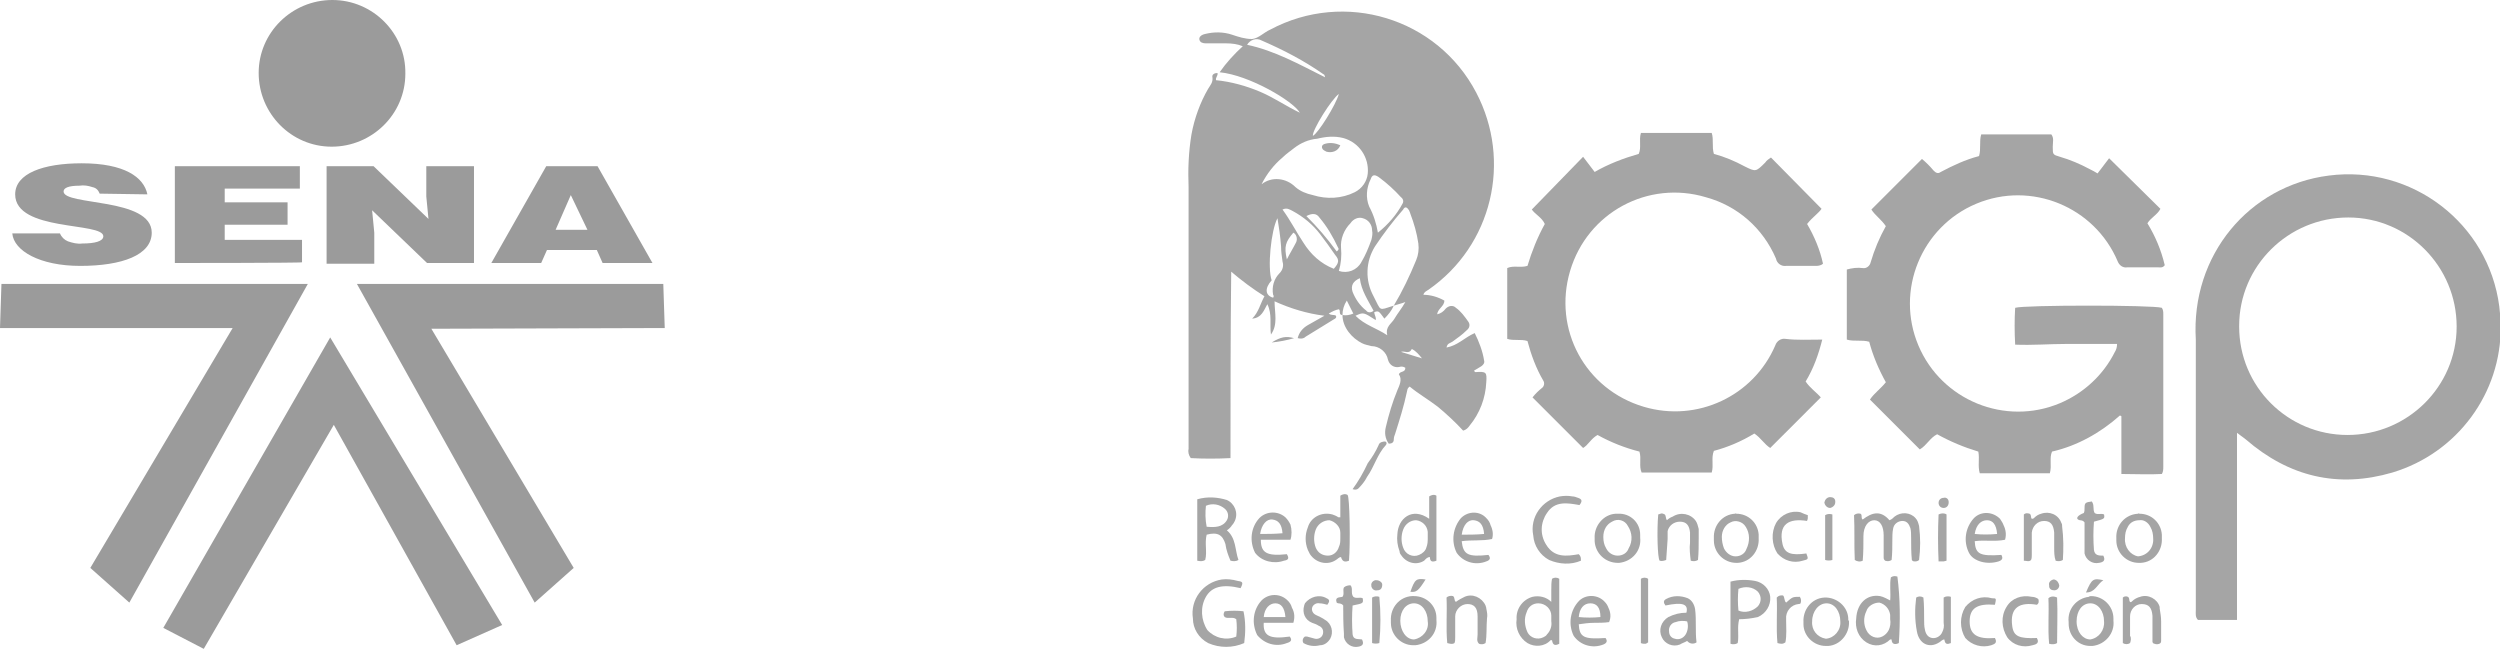 <?xml version="1.0" encoding="utf-8"?>
<!-- Generator: Adobe Illustrator 21.1.0, SVG Export Plug-In . SVG Version: 6.00 Build 0)  -->
<svg version="1.1" id="Capa_1" xmlns="http://www.w3.org/2000/svg" xmlns:xlink="http://www.w3.org/1999/xlink" x="0px" y="0px"
	 viewBox="0 0 346 89.8" style="enable-background:new 0 0 346 89.8;" xml:space="preserve">
<style type="text/css">
	.st0{opacity:0.9;}
	.st1{fill:#9B9B9B;}
</style>
<title>asset-logos-svg</title>
<g class="st0">
	<path class="st1" d="M185.8,43.6c-0.6,0-0.2-0.6-0.5-0.8c-0.5,0.1-0.9,0.3-1.4,0.6c0.4,0.3,0.7,0.1,1,0.3c0.1,0.3-0.1,0.4-0.3,0.5
		c-1.3,0.8-2.6,1.6-3.9,2.4c-0.3,0.3-0.7,0.3-1.1,0.2c0.2-0.8,0.7-1.4,1.4-1.8c0.7-0.4,1.4-0.8,2.3-1.3c-2.4-0.3-4.7-1-6.9-2
		c0,1.6,0.5,3.2-0.5,4.6c-0.2-1.4,0.2-2.8-0.5-4.2c-0.5,0.9-0.8,1.9-2.1,2c0.9-0.9,1.1-2,1.7-3.1c-1.6-1-3.2-2.2-4.6-3.4
		c-0.1,8.6-0.1,17.2-0.1,25.8c-1.9,0.1-3.7,0.1-5.5,0c-0.3-0.4-0.4-0.9-0.3-1.3c0-12.1,0-24.1,0-36.2c-0.1-2.4,0-4.9,0.4-7.3
		c0.4-2.2,1.2-4.4,2.3-6.3c0.3-0.5,0.7-0.9,0.6-1.6c-0.1-0.4,0.3-0.6,0.7-0.6c0.1,0.4-0.3,0.6-0.2,1c2.1,0.2,4.2,0.8,6.1,1.6
		c1.9,0.8,3.6,2,5.5,2.9c-0.9-1.6-7-5.2-11.1-5.6c0.9-1.3,2-2.5,3.2-3.6c-0.7-0.3-1.5-0.4-2.3-0.4c-0.9,0-1.9,0-2.8,0
		c-0.4,0-0.8-0.1-0.9-0.5s0.3-0.7,0.8-0.8c1.2-0.3,2.5-0.3,3.7,0.1c0.9,0.3,1.8,0.6,2.8,0.6c0.9-0.1,1.6-0.9,2.5-1.3
		c10.3-5.5,23.1-1.6,28.5,8.7c5,9.5,2.2,21.2-6.6,27.3c-0.3,0.2-0.6,0.3-0.7,0.7c1,0,2,0.3,2.9,0.8c0,0.8-0.9,1.1-1,1.9
		c0.5-0.1,0.9-0.4,1.2-0.8c0.4-0.4,1-0.5,1.4-0.1l0,0c0.7,0.5,1.2,1.2,1.7,1.9c0.3,0.4,0.2,0.9-0.2,1.2c-0.6,0.6-1.3,1.1-2,1.6
		c-0.3,0.2-0.7,0.2-0.8,0.8c1.6-0.3,2.5-1.4,3.9-2c0.6,1.2,1.1,2.5,1.3,3.8c0.1,0.3-0.1,0.6-0.4,0.8l-1,0.6c0.1,0.1,0.1,0.2,0.2,0.2
		c1.5-0.1,1.6,0,1.5,1.4c-0.1,2.2-0.9,4.3-2.3,6c-0.2,0.3-0.5,0.6-0.9,0.7c-1.1-1.2-2.3-2.3-3.5-3.3c-1.3-1-2.7-1.8-3.9-2.8
		c-0.4,0.3-0.3,0.5-0.4,0.8c-0.4,1.9-1,3.8-1.6,5.7c-0.1,0.3-0.2,0.5-0.2,0.8c0,0.4-0.2,0.6-0.7,0.6c-0.5-0.7-0.6-1.5-0.4-2.3
		c0.4-1.7,0.9-3.4,1.6-5.1c0.3-0.7,0.7-1.5,0.2-2.2c0.2-0.5,0.9-0.2,0.9-0.9c-0.3-0.2-0.6-0.2-0.9-0.1c-0.7,0.1-1.3-0.3-1.5-1l0,0
		c-0.2-1.1-1.2-1.9-2.3-1.9c-0.4-0.1-0.9-0.2-1.3-0.4C187.1,46.8,185.8,45.3,185.8,43.6c0.5,0.1,1,0,1.5-0.2l-0.9-1.8
		C186,42.2,185.8,42.9,185.8,43.6z M192.9,42.3c-0.3,0.7-0.8,1.3-1.3,1.8c-0.8-1.1-0.8-1.1-1.4-0.9c0,0.4,0.3,0.7,0.2,1.1
		c-1.7-1.1-1.7-1.1-2.8-0.6c1.3,1.3,2.9,1.7,4.4,2.7c-0.3-1.2,0.6-1.6,1-2.3s1-1.4,1.5-2.3C194,42,193.5,42.1,192.9,42.3
		c1.2-2,2.2-4.1,3.1-6.3c0.3-0.7,0.4-1.5,0.3-2.3c-0.2-1.4-0.6-2.8-1.1-4.1c-0.1-0.3-0.2-0.7-0.6-0.9c-0.2,0-0.3,0.1-0.4,0.3
		c-1.4,1.6-2.7,3.3-3.9,5.1c-1.3,2.1-1.4,4.7-0.2,6.9C191.2,43.1,190.7,43,192.9,42.3L192.9,42.3z M174.6,25.5
		c1.4-1.1,3.4-0.9,4.7,0.4c0.7,0.6,1.5,0.9,2.4,1.1c1.9,0.6,4,0.5,5.8-0.4c1-0.5,1.7-1.5,1.8-2.6c0.2-2.2-1.2-4.3-3.4-4.9
		c-1.2-0.3-2.4-0.2-3.6,0.1c-1.2,0.1-2.3,0.6-3.2,1.3c-0.5,0.4-1.1,0.8-1.6,1.3C176.3,22.8,175.3,24.1,174.6,25.5L174.6,25.5z
		 M185.3,37.5c1.2,0.4,2.5-0.1,3.1-1.2c0.6-1,1-2,1.4-3.1c0.1-0.4,0.2-0.9,0.1-1.3c0-0.8-0.5-1.5-1.3-1.7c-0.6-0.2-1.3,0.1-1.7,0.7
		c-0.9,0.9-1.4,2.2-1.3,3.4C185.7,35.4,185.6,36.5,185.3,37.5L185.3,37.5z M190.7,32.2c1.4-1.1,2.6-2.5,3.4-4
		c0.2-0.3,0.1-0.7-0.2-0.9c-0.9-1-2-2-3.1-2.8c-0.6-0.4-0.9-0.3-1.1,0.3c-0.6,1.2-0.7,2.6-0.2,3.8C190.1,29.7,190.5,31,190.7,32.2
		L190.7,32.2z M184.6,37.2c0.7-0.8,0.8-1.2,0.2-1.9c-0.7-1-1.4-2-2.1-2.9c-1-1.3-2.3-2.4-3.8-3.2c-0.4-0.2-0.8-0.5-1.4-0.2
		c1.1,1.5,1.9,3.1,2.9,4.6C181.4,35.2,182.8,36.5,184.6,37.2L184.6,37.2z M176.8,30.2c-0.9,1.7-1.4,6.9-0.8,8.6
		c-1,1.1-0.9,2.1,0.2,2.4c0.1-0.1,0.1-0.3,0-0.4c-0.2-1.1,0.1-2.2,0.9-3c0.4-0.4,0.6-1,0.4-1.6c-0.1-0.7-0.2-1.4-0.2-2.1
		C177.2,32.7,177,31.4,176.8,30.2L176.8,30.2z M183.4,10.7c-0.1-0.3-0.1-0.4-0.2-0.4c-2.7-1.9-5.6-3.4-8.6-4.7
		c-0.7-0.4-1.6-0.1-2,0.6C176.4,7,179.8,8.9,183.4,10.7L183.4,10.7z M190.1,43c-0.8-1.5-1.7-2.8-1.9-4.5c-0.9,0.4-1.3,1-1,1.9
		c0.4,1,1,1.9,1.9,2.6C189.3,43.3,189.8,43.3,190.1,43z M180.8,29.9c1.5,1.5,2.9,3.1,4.2,4.9c0.3-0.2,0.3-0.4,0.2-0.5
		c-0.7-1.5-1.5-2.9-2.6-4.2C182.2,29.5,181.6,29.5,180.8,29.9L180.8,29.9z M185.3,13c-1,0.7-3.7,5-3.6,5.8
		C182.4,18.5,184.9,14.5,185.3,13z M178.1,35.9c0.4-0.8,0.9-1.6,1.3-2.4c0.2-0.5,0-1.1-0.4-1.3C177.9,33.5,177.7,34.1,178.1,35.9
		L178.1,35.9z M193.9,48.7l2.9,0.9c-0.4-0.5-0.8-1-1.4-1.3C195,49.1,194.4,48.5,193.9,48.7L193.9,48.7z"/>
	<path class="st1" d="M278.9,47.7c-0.1-1.8-0.1-3.5,0-5.1c1.3-0.4,19-0.4,20.3,0c0.2,0.3,0.2,0.6,0.2,0.9v21.1c0,0.3,0,0.7-0.2,1
		c-1.8,0.1-3.6,0-5.6,0v-8l-0.2-0.1c-2.7,2.4-5.9,4.2-9.4,5c-0.4,0.9,0,1.9-0.3,3H274c-0.3-1,0-2-0.2-3c-2-0.6-3.9-1.4-5.7-2.4
		c-1,0.5-1.4,1.5-2.4,2.1l-6.9-6.9c0.6-0.9,1.5-1.5,2.2-2.4c-1-1.8-1.8-3.7-2.3-5.6c-1-0.3-2.1,0-3.1-0.3v-9.7
		c0.7-0.2,1.5-0.3,2.2-0.2c0.5,0.1,1-0.3,1.1-0.8c0.5-1.7,1.2-3.4,2.1-5c-0.6-0.9-1.5-1.5-2-2.3l7-7c0.6,0.5,1.1,1,1.6,1.6
		c0.3,0.3,0.6,0.5,1,0.2c1.7-0.9,3.4-1.7,5.3-2.2c0.3-1,0-2,0.3-3h9.7c0.4,0.5,0.2,1.1,0.2,1.7c0,1.1,0,1.1,1,1.4
		c1.4,0.4,2.8,1,4.1,1.7c0.4,0.2,0.8,0.4,1.1,0.6l1.6-2.1l7.1,7c-0.4,0.8-1.3,1.2-1.8,2c1.1,1.8,1.9,3.7,2.4,5.8
		c-0.3,0.4-0.6,0.3-0.9,0.3c-1.4,0-2.9,0-4.3,0c-0.6,0.1-1.1-0.3-1.3-0.8c-3.2-7.6-12-11.2-19.6-8s-11.2,12-8,19.6s12,11.2,19.6,8
		c3.3-1.4,6-3.9,7.6-7.1c0.2-0.3,0.3-0.7,0.3-1.1c-2.3,0-4.7,0-7,0S281.3,47.8,278.9,47.7z"/>
	<path class="st1" d="M309.6,59.9v25.9h-5.4c-0.4-0.4-0.3-0.9-0.3-1.4V48.8c0-0.6,0-1.2,0-1.8c-0.7-11.7,7.4-21.3,18.4-22.7
		c11.5-1.5,22.1,6.6,23.6,18.1c0.1,0.9,0.2,1.8,0.2,2.7c0.1,9.3-6,17.6-15,20.3c-7.5,2.2-14.3,0.6-20.3-4.6
		C310.4,60.5,310,60.2,309.6,59.9z M324.9,60.2c8.3,0,15.1-6.7,15.1-15s-6.7-15.1-15-15.1s-15.1,6.7-15.1,15v0.1
		C309.9,53.5,316.6,60.2,324.9,60.2z"/>
	<path class="st1" d="M252.2,47c-0.5,2-1.2,4-2.3,5.8c0.6,0.9,1.5,1.5,2.1,2.2l-7,7c-0.8-0.5-1.3-1.4-2.2-2
		c-1.8,1.1-3.7,1.9-5.6,2.4c-0.4,1,0,2-0.3,3h-9.7c-0.4-0.9,0-1.9-0.3-2.9c-2-0.5-4-1.3-5.8-2.3c-0.9,0.5-1.3,1.4-2,1.8l-7-7
		c0.4-0.5,0.8-0.9,1.3-1.3c0.3-0.2,0.4-0.7,0.2-1c-1-1.7-1.7-3.6-2.2-5.5c-0.9-0.3-1.9,0-2.8-0.3v-9.8c0.9-0.4,1.8,0,2.8-0.3
		c0.6-2,1.4-4,2.4-5.8c-0.4-0.9-1.3-1.3-1.8-2l7.1-7.3l1.6,2.1c1.9-1.1,4-1.9,6.1-2.5c0.4-0.9,0-1.9,0.3-2.9h9.8
		c0.3,0.9,0,1.9,0.3,2.9c1.5,0.4,2.9,1,4.2,1.7c1.6,0.8,1.6,0.8,2.9-0.5c0.2-0.3,0.5-0.5,0.8-0.7l7,7.1c-0.4,0.6-1.3,1.2-2,2.1
		c1,1.7,1.8,3.6,2.2,5.5c-0.2,0.2-0.6,0.3-0.9,0.3c-1.4,0-2.8,0-4.2,0c-0.7,0.1-1.3-0.4-1.4-1c-1.8-4.2-5.3-7.3-9.7-8.5
		c-8-2.4-16.4,2.1-18.8,10.2s2.1,16.4,10.2,18.8c7.4,2.2,15.2-1.5,18.2-8.5c0.2-0.6,0.8-1,1.4-0.9C248.7,47.1,250.4,47,252.2,47z"/>
	<path class="st1" d="M257.8,77.6c-0.4,0.2-0.8,0.1-1.1-0.1c-0.1-2.1,0-4.2-0.1-6.2c0.2-0.2,0.6-0.3,0.9-0.2c0.3,0.2,0,0.6,0.3,0.8
		c1.3-1,2.5-1.3,3.7,0.1c0.3-0.1,0.5-0.3,0.7-0.5c0.9-0.7,2.2-0.6,2.9,0.2c0.3,0.3,0.4,0.7,0.5,1.1c0.2,1.6,0.2,3.1,0,4.7
		c-0.1,0.1-0.3,0.2-0.5,0.2s-0.4,0-0.5-0.2c-0.1-1-0.1-2.1-0.1-3.1c0-0.4,0-0.9-0.1-1.3c-0.2-0.6-0.5-1-1.1-1s-1.2,0.4-1.3,1.1
		c-0.1,0.5-0.1,1.1-0.1,1.6c0,0.9,0,1.8-0.1,2.7c-0.3,0.2-0.6,0.2-0.9,0.1c-0.1-0.1-0.2-0.2-0.2-0.4c0-1,0-2.1,0-3.1
		c0-1.3-0.5-2.1-1.3-2.1s-1.5,0.8-1.5,2.2C257.9,75.3,257.9,76.5,257.8,77.6z"/>
	<path class="st1" d="M171.7,81.4c-2.5-0.6-4-0.2-4.8,1.2c-0.8,1.4-0.7,3.2,0.2,4.6c1,1.1,2.6,1.5,4,0.9c0.1-0.8,0.1-1.6,0-2.4
		c-0.5-0.4-1.1,0-1.6-0.3c-0.2-0.2-0.2-0.5,0-0.8c0.9-0.1,1.8-0.1,2.6,0c0.3,1.4,0.3,2.9,0.1,4.4c-1.6,0.7-3.4,0.7-5,0
		c-1.3-0.7-2.1-2-2.1-3.4c-0.4-2.6,1.4-5,4-5.4l0,0c0.7-0.1,1.5,0,2.2,0.2C172,80.5,172.1,80.6,171.7,81.4z"/>
	<path class="st1" d="M169.8,73.4c1.3,1.1,1.1,2.7,1.6,4.1c-0.3,0.2-0.7,0.2-1.1,0.1c-0.3-0.7-0.6-1.5-0.7-2.3
		c-0.4-1.3-1.1-1.7-2.6-1.3c-0.3,1.2,0.1,2.4-0.2,3.5c-0.3,0.2-0.7,0.2-1.1,0.1v-8.5c1.4-0.4,2.8-0.3,4.1,0.1
		c1.1,0.5,1.6,1.8,1.1,2.9c-0.1,0.2-0.2,0.4-0.4,0.6C170.4,72.9,170.1,73.2,169.8,73.4z M167,72.9c1.1,0.1,2.2,0.1,2.8-0.9
		c0.3-0.5,0.2-1.2-0.3-1.6c-0.7-0.6-1.7-0.8-2.6-0.4C166.8,70.9,166.8,71.9,167,72.9L167,72.9z"/>
	<path class="st1" d="M197.8,71.8v-3.1c0.3-0.2,0.7-0.3,1-0.1v9c-0.5,0.2-0.9,0.2-0.9-0.5c-0.4,0-0.6,0.3-0.8,0.5
		c-1.1,0.7-2.5,0.3-3.2-0.8c-0.1-0.1-0.2-0.3-0.2-0.5c-0.3-0.8-0.4-1.6-0.3-2.4C193.5,71.8,195.4,70.1,197.8,71.8z M197.6,74.4
		c0-0.3,0-0.5,0-0.8c-0.1-0.9-0.8-1.5-1.6-1.6c-0.8,0-1.5,0.5-1.8,1.3s-0.3,1.7,0,2.5c0.3,0.9,1.3,1.4,2.2,1c0.5-0.2,0.9-0.6,1-1
		C197.6,75.3,197.6,74.9,197.6,74.4L197.6,74.4z"/>
	<path class="st1" d="M262.8,89c-0.6,0.3-1,0.1-1-0.5h-0.2c-0.9,0.9-2.2,1.1-3.3,0.4c-1.1-0.7-1.6-2-1.4-3.3
		c0.1-2.1,1.5-3.4,3.3-3.1c0.5,0.1,1,0.4,1.4,0.6c0.1-1.1-0.1-2.2,0.1-3.2c0.3-0.2,0.6-0.2,0.9-0.1C263,82.9,263,86,262.8,89z
		 M261.6,85.7c0-0.2,0-0.4,0-0.6c-0.1-0.8-0.7-1.5-1.5-1.7c-0.8,0-1.6,0.5-1.8,1.2c-0.4,0.8-0.4,1.8,0,2.6c0.4,0.9,1.4,1.3,2.2,0.9
		c0.4-0.2,0.7-0.5,0.9-0.9C261.6,86.8,261.7,86.2,261.6,85.7L261.6,85.7z"/>
	<path class="st1" d="M185.5,71.6v-3c0.3-0.2,0.7-0.3,1-0.1c0.3,0.2,0.4,6.7,0.2,9.1c-0.5,0.2-0.9,0.2-1.1-0.5
		c-0.3,0-0.5,0.3-0.7,0.4c-1.2,0.8-2.8,0.4-3.6-0.8c-0.1-0.2-0.2-0.4-0.3-0.6c-0.4-1-0.4-2.1,0-3.1c0.4-1.4,1.9-2.2,3.4-1.8
		c0.3,0.1,0.5,0.2,0.7,0.3C185.1,71.6,185.3,71.6,185.5,71.6z M185.5,74.5c0-0.3,0-0.5,0-0.8c0-0.8-0.7-1.5-1.5-1.7
		c-0.8,0-1.6,0.5-1.9,1.3c-0.3,0.8-0.3,1.7,0,2.5c0.3,0.7,0.9,1.1,1.7,1.1c0.7,0,1.3-0.5,1.5-1.2C185.5,75.3,185.5,74.9,185.5,74.5
		L185.5,74.5z"/>
	<path class="st1" d="M214.7,83.3c0-0.7,0-1.2,0-1.7s0-1,0.1-1.5c0.3-0.2,0.7-0.2,1,0v9c-0.6,0.3-0.9,0.2-1-0.5c-0.1,0-0.2,0-0.2,0
		c-0.8,0.9-2.2,1-3.2,0.4c-1.1-0.7-1.7-2-1.5-3.3c-0.1-1.4,0.8-2.7,2.2-3.1C213,82.4,214,82.6,214.7,83.3z M214.7,86
		c0-0.3,0-0.5,0-0.8c0-0.9-0.8-1.7-1.8-1.7c-0.8,0-1.4,0.5-1.6,1.2c-0.4,0.9-0.3,1.9,0.1,2.8c0.4,0.8,1.4,1.1,2.2,0.7l0,0
		c0.2-0.1,0.4-0.2,0.5-0.4C214.6,87.3,214.8,86.6,214.7,86L214.7,86z"/>
	<path class="st1" d="M240.7,85.7c-0.3,1.2,0,2.2-0.2,3.3c-0.3,0.2-0.7,0.2-1,0.1v-8.6c1.1-0.3,2.3-0.3,3.4-0.1
		c1.1,0.2,2,1.1,2.1,2.2c0.1,1.2-0.6,2.3-1.7,2.8C242.4,85.6,241.5,85.7,240.7,85.7z M240.6,84.5c0.9,0.4,2,0.1,2.7-0.6
		c0.5-0.6,0.5-1.4,0-2c-0.7-0.7-1.8-0.8-2.7-0.4C240.5,82.5,240.5,83.5,240.6,84.5L240.6,84.5z"/>
	<path class="st1" d="M218.6,69.9c-1.7-0.3-3.4-0.6-4.5,1.1c-0.9,1.3-1,3-0.1,4.4c1.1,1.8,2.8,1.6,4.5,1.3c0.3,0.3,0.3,0.5,0.3,0.9
		c-1.4,0.6-3,0.5-4.4-0.1c-1.3-0.7-2.1-2-2.2-3.4c-0.5-2.5,1.2-4.9,3.7-5.4c0.6-0.1,1.2-0.1,1.7,0c0.3,0,0.5,0.1,0.8,0.2
		C219,69.1,219,69.4,218.6,69.9z"/>
	<path class="st1" d="M240.3,71.1c1.7,0,3,1.3,3.1,2.9c0,0.2,0,0.3,0,0.5c0.1,1.7-1.1,3.3-2.9,3.4c-0.1,0-0.2,0-0.2,0
		c-1.7,0-3.1-1.4-3.1-3.1c0-0.1,0-0.2,0-0.3c-0.1-1.8,1.2-3.3,2.9-3.4C240.2,71.1,240.2,71,240.3,71.1z M238.3,74.3
		c0,0.5,0.1,1.1,0.3,1.6c0.3,0.6,0.9,1.1,1.6,1.1c0.7,0,1.3-0.4,1.5-1c0.5-1,0.5-2.2-0.1-3.1c-0.4-0.7-1.4-1-2.1-0.6
		C238.8,72.6,238.3,73.4,238.3,74.3L238.3,74.3z"/>
	<path class="st1" d="M223.9,71.1c1.7-0.1,3.1,1.2,3.1,2.9c0,0.1,0,0.3,0,0.4c0.2,1.8-1.1,3.3-2.9,3.5c-0.1,0-0.1,0-0.2,0
		c-1.7,0-3.1-1.3-3.2-3c0-0.1,0-0.2,0-0.4c-0.1-1.7,1.2-3.3,2.9-3.4C223.7,71.1,223.8,71.1,223.9,71.1z M221.9,74.3
		c0,0.6,0.1,1.1,0.4,1.6c0.3,0.6,0.9,1,1.6,1c0.7,0,1.3-0.4,1.5-1c0.6-1,0.5-2.2-0.1-3.1c-0.4-0.8-1.4-1.1-2.2-0.6l0,0
		C222.3,72.6,221.9,73.4,221.9,74.3L221.9,74.3z"/>
	<path class="st1" d="M255.9,86c0.1,1.7-1.2,3.3-2.9,3.4c-0.1,0-0.2,0-0.3,0c-1.7,0-3.1-1.4-3.1-3c0-0.1,0-0.2,0-0.3
		c-0.1-1.7,1.1-3.3,2.9-3.4c0.1,0,0.2,0,0.3,0c1.7,0.1,3.1,1.5,3,3.2C255.9,85.8,255.9,85.9,255.9,86z M254.7,86
		c0-1.4-0.8-2.5-1.9-2.5s-2,1.1-2,2.5c-0.1,1.2,0.7,2.2,1.9,2.4C253.9,88.3,254.8,87.2,254.7,86z"/>
	<path class="st1" d="M296.1,71.1c1.7,0,3,1.3,3.1,2.9c0,0.2,0,0.3,0,0.5c0.1,1.7-1.1,3.3-2.9,3.4c-0.1,0-0.2,0-0.3,0
		c-1.7,0-3.1-1.4-3.1-3.1c0-0.1,0-0.2,0-0.3c-0.1-1.8,1.2-3.3,3-3.4C295.9,71.1,296,71,296.1,71.1z M298,74.5c0-0.5-0.1-1.1-0.4-1.6
		c-0.3-0.6-0.9-1-1.5-0.9c-0.7,0-1.3,0.3-1.6,0.9c-0.3,0.5-0.4,1-0.4,1.6c-0.1,1.2,0.7,2.3,1.8,2.5C297.2,76.9,298.1,75.8,298,74.5
		L298,74.5z"/>
	<path class="st1" d="M265.2,82.7c0.3-0.2,0.7-0.2,1,0c0.1,1,0.1,2.1,0.1,3.1c0,0.4,0,0.9,0.1,1.3c0.1,0.6,0.4,1.1,1,1.2
		s1.2-0.3,1.4-0.8c0.2-0.4,0.3-0.8,0.2-1.3v-3.5c0.3-0.2,0.7-0.2,1-0.1V89c-0.5,0.2-0.8,0.2-0.9-0.5c-0.3,0-0.5,0.3-0.7,0.4
		c-1.4,0.9-2.8,0.2-3.1-1.5C265,85.8,265,84.3,265.2,82.7z"/>
	<path class="st1" d="M195.7,82.5c1.7,0,3.1,1.3,3.1,3c0,0.1,0,0.2,0,0.3c0.2,1.8-1.1,3.3-2.9,3.5c-0.1,0-0.2,0-0.3,0
		c-1.7,0-3.1-1.4-3.1-3.1c0-0.1,0-0.2,0-0.3c-0.1-1.8,1.2-3.3,2.9-3.4C195.6,82.5,195.7,82.5,195.7,82.5z M197.6,86
		c0-1.4-0.8-2.5-1.9-2.5s-1.9,1-1.9,2.4s0.8,2.6,1.9,2.6C196.9,88.3,197.8,87.2,197.6,86L197.6,86z"/>
	<path class="st1" d="M289.4,82.5c1.7,0,3.1,1.4,3.1,3.1c0,0.1,0,0.2,0,0.3c0.2,1.7-1.1,3.3-2.9,3.5c-0.1,0-0.2,0-0.3,0
		c-1.7,0-3-1.4-3-3.1c0-0.1,0-0.1,0-0.2c-0.2-1.8,1.1-3.3,2.8-3.5C289.2,82.5,289.3,82.5,289.4,82.5z M291.2,86
		c0-1.4-0.8-2.5-1.9-2.5s-1.9,1-1.9,2.5s0.9,2.5,1.9,2.5C290.5,88.3,291.3,87.2,291.2,86z"/>
	<path class="st1" d="M230.5,83.8c-0.3-0.4-0.3-0.7,0.1-0.9c0.9-0.5,2-0.5,3-0.1c0.6,0.3,0.9,0.9,1,1.5c0.2,1.5,0,3.1,0.2,4.6
		c-0.4,0.3-1,0.2-1.3-0.2l0,0c-0.3,0.2-0.7,0.3-1,0.5c-1,0.4-2.1-0.1-2.5-1c-0.5-1-0.1-2.2,0.9-2.8c0.8-0.4,1.6-0.6,2.5-0.6
		C233.7,83.6,232.9,83.3,230.5,83.8z M233.5,86c-0.5-0.1-1.1-0.1-1.6,0.1c-0.6,0.1-1,0.7-0.9,1.3c0,0.5,0.3,0.9,0.8,1
		c0.6,0.2,1.2-0.1,1.5-0.6S233.7,86.6,233.5,86L233.5,86z"/>
	<path class="st1" d="M280.1,71.2c0.2-0.2,0.5-0.2,0.8-0.1c0.3,0.2,0.1,0.5,0.3,0.7c0.1,0,0.2,0,0.3-0.1c0.3-0.3,0.6-0.5,1-0.6
		c1.1-0.4,2.4,0.1,2.8,1.3c0.1,0.1,0.1,0.3,0.1,0.5c0.2,1.5,0.2,3.1,0.1,4.6c-0.3,0.2-0.7,0.2-1,0.1c-0.2-0.6-0.2-1.2-0.2-1.8
		c0-0.7,0-1.3,0-2.1c-0.1-1.1-0.5-1.6-1.4-1.6s-1.6,0.7-1.7,1.6v0.1c0,1,0,2,0,3c0,0.2,0,0.5-0.1,0.7c-0.3,0.3-0.6,0.1-1,0.1
		L280.1,71.2z"/>
	<path class="st1" d="M205.6,89c-0.3,0.2-0.6,0.2-0.9,0.1c-0.4-0.4-0.2-0.8-0.2-1.3c0-0.8,0-1.6,0-2.5c0-1.2-0.5-1.7-1.4-1.7
		s-1.7,0.8-1.7,1.7v0.1c0,0.9,0,1.8,0,2.8c0,0.3,0,0.6-0.1,0.8c-0.3,0.2-0.6,0.1-1,0c-0.2-2.1,0-4.2-0.1-6.3
		c0.2-0.2,0.6-0.3,0.9-0.2c0.3,0.2,0.1,0.6,0.4,0.8c0.4-0.3,0.8-0.5,1.2-0.7c1.1-0.5,2.4,0.1,2.9,1.2c0,0.1,0.1,0.2,0.1,0.4
		c0.1,0.5,0.2,0.9,0.1,1.4C205.7,86.8,205.8,87.9,205.6,89z"/>
	<path class="st1" d="M294.8,89c-0.3,0.2-0.7,0.2-1,0v-6.3c0.2-0.2,0.5-0.2,0.7-0.1c0.3,0.2,0.1,0.5,0.3,0.7c0.1,0.1,0.2,0,0.3-0.1
		c0.3-0.3,0.7-0.5,1.1-0.6c1.1-0.4,2.4,0.3,2.7,1.4c0,0.1,0,0.1,0,0.2c0.1,0.6,0.2,1.2,0.2,1.8c0,0.9,0,1.8,0,2.7
		c0,0.1,0,0.2-0.1,0.3c-0.2,0.2-0.6,0.2-0.8,0.1c-0.2,0-0.3-0.2-0.3-0.3c0-0.8,0-1.6,0-2.5c0-0.4,0-0.8,0-1.1
		c-0.1-1.1-0.5-1.6-1.5-1.6c-0.9,0-1.6,0.8-1.6,1.7c0,0.9,0,1.8,0,2.7C295,88.3,294.9,88.7,294.8,89z"/>
	<path class="st1" d="M230.6,77.5c-0.3,0.1-0.6,0.2-0.9,0.1c-0.3-0.3-0.4-4.2-0.2-6.4l0.3-0.1c0.2-0.1,0.4,0,0.6,0.1
		c0.2,0.2,0.1,0.5,0.3,0.8c0.2-0.2,0.5-0.4,0.8-0.5c1.1-0.7,2.5-0.4,3.2,0.6c0.2,0.3,0.3,0.7,0.4,1.1c0,0.4,0,0.9,0,1.3
		c0,1,0,2-0.1,3c-0.3,0.2-0.7,0.2-1,0.1c-0.1-0.8-0.2-1.7-0.1-2.5c0-0.5,0-1,0-1.4c-0.1-1-0.5-1.5-1.4-1.5c-0.8,0-1.5,0.5-1.7,1.3
		c0,0.4,0,0.8,0,1.1L230.6,77.5z"/>
	<path class="st1" d="M179,86.2h-4.1c-0.1,1.8,0.8,2.3,3.6,1.9c0.3,0.4,0.3,0.7-0.4,0.9c-1.5,0.6-3.1,0.1-4.1-1.1
		c-0.8-1.6-0.6-3.5,0.6-4.8c1-1,2.6-1,3.6,0c0.3,0.3,0.5,0.6,0.6,1C179.2,84.8,179.2,85.5,179,86.2z M177.9,85.4
		c-0.1-1.3-0.6-1.9-1.4-1.9s-1.5,0.7-1.6,1.9C175.8,85.4,176.9,85.4,177.9,85.4L177.9,85.4z"/>
	<path class="st1" d="M178.6,74.7h-4.1c0,1.8,0.8,2.3,3.6,2c0.3,0.5,0.3,0.8-0.4,0.9c-1.4,0.5-3.1,0.1-4-1.1
		c-0.8-1.6-0.6-3.5,0.6-4.8c1-1,2.6-1,3.6-0.1c0.3,0.3,0.5,0.6,0.7,1C178.8,73.3,178.8,74.1,178.6,74.7z M174.4,73.9
		c1,0,2,0,3.1-0.1c-0.1-1.3-0.6-1.8-1.4-1.9S174.6,72.6,174.4,73.9L174.4,73.9z"/>
	<path class="st1" d="M273.3,74.9c0.1,1.8,0.7,2.1,3.7,1.9c0.2,0.4,0.2,0.7-0.4,0.9c-1.6,0.5-3.5,0-4.1-1.2
		c-0.8-1.6-0.5-3.5,0.7-4.8c1-1,2.6-0.9,3.6,0.1c0.2,0.3,0.4,0.6,0.5,0.9c0.3,0.6,0.4,1.3,0.2,2C276.1,75,274.7,74.7,273.3,74.9z
		 M273.3,73.9c1,0.1,2,0.1,3.1,0c-0.1-1.3-0.6-1.9-1.4-1.9S273.5,72.6,273.3,73.9L273.3,73.9z"/>
	<path class="st1" d="M202.3,74.9c0.2,1.9,0.9,2.2,3.7,1.9c0.3,0.4,0.3,0.7-0.3,0.9c-1.5,0.6-3.2,0.1-4.1-1.2
		c-0.8-1.6-0.5-3.5,0.6-4.8c1-1,2.6-1,3.5,0c0.3,0.3,0.5,0.6,0.6,1c0.3,0.6,0.4,1.3,0.2,1.9C205.1,74.9,203.7,74.7,202.3,74.9z
		 M202.3,74c1,0,2,0,3.1-0.1c-0.1-1.3-0.6-1.8-1.4-1.9S202.5,72.6,202.3,74L202.3,74z"/>
	<path class="st1" d="M218.5,86.4c0.1,1.8,0.7,2.1,3.7,1.9c0.3,0.4,0.2,0.7-0.3,0.9c-1.5,0.6-3.2,0.1-4.1-1.2
		c-0.8-1.6-0.5-3.6,0.8-4.9c1-0.9,2.6-0.8,3.5,0.2c0.2,0.2,0.4,0.5,0.5,0.8c0.3,0.6,0.4,1.3,0.1,2c-0.7,0.1-1.4,0.1-2.1,0.1
		C219.9,86.2,219.2,86.3,218.5,86.4z M221.5,85.4c0-1.3-0.5-1.9-1.4-1.9s-1.5,0.7-1.6,1.9C219.5,85.5,220.5,85.5,221.5,85.4
		L221.5,85.4z"/>
	<path class="st1" d="M288.5,72.3c-0.3-0.4-0.6-0.2-0.9-0.4s0-0.6,0.8-0.9c0.2-0.4,0-0.9,0.2-1.3c0.3-0.3,0.6-0.2,0.9-0.3
		c0.4,0.5,0.1,1.1,0.4,1.6c0.4,0.3,0.9,0,1.3,0.2c0.1,0.6,0.1,0.6-1.4,1c-0.1,1.3-0.1,2.6,0,3.9c0.1,0.8,0.7,0.8,1.3,0.8
		c0.3,0.6,0.1,0.9-0.6,1c-0.9,0.2-1.8-0.4-2-1.3c0-0.2,0-0.3,0-0.5C288.5,74.8,288.5,73.5,288.5,72.3z"/>
	<path class="st1" d="M185.9,83.8c-0.3-0.4-0.7-0.2-0.9-0.4c-0.3-0.8,0.4-0.7,0.8-0.8c0.3-0.4,0-0.9,0.2-1.3
		c0.2-0.2,0.6-0.3,0.9-0.3c0.4,0.4,0,1.1,0.4,1.6c0.4,0.3,0.9,0,1.3,0.2c0.1,0.7,0.1,0.7-1.4,1c-0.1,1.3-0.1,2.7,0,4
		c0.1,0.8,0.8,0.6,1.3,0.7c0.3,0.6,0.1,0.9-0.5,1c-0.9,0.2-1.8-0.4-2-1.3c0-0.2,0-0.3,0-0.5C185.9,86.3,185.9,85,185.9,83.8z"/>
	<path class="st1" d="M250.2,71.3c0,0.1,0,0.3,0,0.4c0,0.2-0.1,0.3-0.1,0.4c-2.5-0.4-4,0.4-3.4,3.2c0.3,1.3,1.2,1.6,3.3,1.3
		c0.3,0.8,0.3,0.8-0.5,1c-1.3,0.4-2.6,0-3.5-1c-0.8-1.2-0.9-2.9-0.2-4.2c0.7-1.2,2.1-1.8,3.4-1.5C249.6,71.1,249.9,71.2,250.2,71.3z
		"/>
	<path class="st1" d="M276.1,83.7c-2.5-0.2-3.5,0.5-3.5,2.3s1,2.5,3.5,2.3c0.3,0.6,0.1,0.8-0.5,1c-1.3,0.4-2.7,0-3.6-1
		c-0.8-1.3-0.8-3,0-4.3c0.9-1.1,2.3-1.6,3.7-1.2C276.3,82.8,276.3,82.8,276.1,83.7z"/>
	<path class="st1" d="M281.9,88.3c0.4,0.7-0.1,0.9-0.6,1c-1.3,0.4-2.7,0-3.5-1.1c-0.8-1.3-0.9-2.9-0.1-4.2c0.7-1.2,2.1-1.7,3.5-1.4
		c0.3,0,0.6,0.1,0.9,0.3c0.1,0.3,0.1,0.6-0.2,0.8c-2.3-0.4-3.8,0.3-3.4,3C278.7,88.1,279.5,88.4,281.9,88.3z"/>
	<path class="st1" d="M183.7,83.7c-0.4-0.1-0.7-0.2-1.1-0.2c-0.4-0.1-0.9,0.2-1,0.6s0.1,0.8,0.5,1s0.9,0.4,1.3,0.7
		c0.9,0.5,1.2,1.7,0.7,2.6c-0.3,0.5-0.8,0.9-1.4,0.9c-0.8,0.2-1.6,0.1-2.3-0.3c-0.2-0.3-0.1-0.7,0.2-0.9c0.1,0,0.2,0,0.3,0
		c0.4,0.1,0.7,0.2,1.1,0.3c0.5,0.1,1-0.2,1.1-0.7s-0.1-0.9-0.6-1.1c-0.3-0.2-0.6-0.3-0.9-0.4c-1-0.4-1.4-1.4-1.1-2.4
		c0-0.1,0.1-0.2,0.1-0.3c0.7-0.9,2-1.3,3-0.7C184.1,83,184,83.3,183.7,83.7z"/>
	<path class="st1" d="M227.1,80.1c0.3-0.2,0.7-0.2,1,0v8.8c-0.1,0.1-0.3,0.2-0.4,0.2c-0.2,0-0.4,0-0.6-0.1V80.1z"/>
	<path class="st1" d="M247.2,83.4c0.9-0.8,0.9-0.8,1.9-0.8c0.2,0.3,0.2,0.6,0.1,0.9c-0.1,0.1-0.2,0.1-0.3,0.1c-1,0.1-1.8,1-1.7,2.1
		v0.1c0,1,0.1,2.1-0.1,3.1c-0.4,0.3-0.7,0.2-1.1,0.1c-0.2-2.1,0-4.2-0.1-6.3c0.3-0.3,0.5-0.3,0.8-0.3S246.9,83.2,247.2,83.4z"/>
	<path class="st1" d="M268.3,71.2c0.4-0.2,0.8-0.2,1.1,0v6.4c-0.1,0-0.3,0.1-0.4,0.1c-0.2,0-0.3,0-0.7,0
		C268.2,75.5,268.2,73.3,268.3,71.2z"/>
	<path class="st1" d="M253.6,77.5c-0.3,0.1-0.7,0.1-1,0v-6.2c0.3-0.2,0.7-0.2,1-0.1V77.5z"/>
	<path class="st1" d="M284.7,89c-0.3,0.2-0.7,0.2-1.1,0.1c-0.2-2.1,0-4.2-0.1-6.3c0.3-0.3,0.8-0.3,1.2-0.1
		C284.8,84.8,284.7,86.9,284.7,89z"/>
	<path class="st1" d="M189.9,82.7c0.3-0.2,0.7-0.2,1-0.1c0.2,2.1,0.2,4.3,0,6.4c-0.3,0.1-0.7,0.1-1,0
		C189.9,87,189.9,84.8,189.9,82.7z"/>
	<path class="st1" d="M187.2,67.7c0.8-1.1,1.5-2.3,2.1-3.6c0.6-0.8,1.1-1.6,1.5-2.5c0.1-0.4,0.6-0.5,0.9-0.5
		c0.3,0.1,0.2,0.4,0.1,0.5c-1.2,1.3-1.6,3-2.6,4.4c-0.3,0.6-0.7,1.1-1.2,1.6C187.8,67.8,187.5,67.8,187.2,67.7z"/>
	<path class="st1" d="M288.7,82c0.8-1.9,1-2,2.4-1.7C290.2,80.9,290,82,288.7,82z"/>
	<path class="st1" d="M197.3,80.2c-1,1.6-1.3,1.8-2.1,1.7C195.8,80.2,196,80,197.3,80.2z"/>
	<path class="st1" d="M191.3,80.9c0,0.5-0.2,0.8-0.7,0.8c-0.4,0.1-0.7-0.2-0.8-0.5v-0.1c-0.1-0.4,0.2-0.7,0.5-0.8l0,0
		c0.1,0,0.1,0,0.2,0C190.9,80.3,191.3,80.6,191.3,80.9L191.3,80.9z"/>
	<path class="st1" d="M269.7,69.5c0,0.5-0.3,0.8-0.7,0.8c-0.4,0-0.7-0.3-0.7-0.7c0-0.4,0.3-0.7,0.7-0.7l0,0
		C269.3,68.8,269.7,69,269.7,69.5C269.7,69.4,269.7,69.4,269.7,69.5z"/>
	<path class="st1" d="M285,81c0,0.4-0.3,0.7-0.7,0.7l0,0c-0.4,0-0.7-0.2-0.7-0.6V81c-0.1-0.4,0.2-0.7,0.6-0.8h0.1
		C284.7,80.3,284.9,80.6,285,81z"/>
	<path class="st1" d="M253.3,68.8c0.4,0,0.7,0.2,0.7,0.6v0.1c0,0.4-0.3,0.7-0.7,0.8c-0.4,0-0.7-0.3-0.8-0.7v-0.1
		C252.6,69.1,252.9,68.8,253.3,68.8z"/>
	<path class="st1" d="M176,47.4c1.3-0.8,2-0.9,3.1-0.6C178.1,47.1,177,47.3,176,47.4z"/>
	<path class="st1" d="M185.5,20.1c-0.3,0.8-1.1,1.1-1.9,0.9c-0.2-0.1-0.4-0.2-0.5-0.3c-0.3-0.4-0.1-0.7,0.3-0.8
		C184.1,19.7,184.8,19.8,185.5,20.1z"/>
</g>
<path class="st1" d="M56.1,10.2c0,5.6-4.6,10.1-10.2,10.1s-10.1-4.6-10.1-10.2C35.8,4.5,40.4,0,46,0S56.2,4.6,56.1,10.2z"/>
<path class="st1" d="M13.8,26.8c-0.2-0.5-0.5-0.8-1-0.9c-0.6-0.2-1.2-0.3-1.8-0.2c-1.5,0-2.2,0.3-2.2,0.8c0,2,12.2,0.8,12.2,5.7
	c0,3.1-4.1,4.6-9.9,4.6c-5.6,0-9.2-2.1-9.4-4.5h6.6c0.2,0.5,0.6,0.9,1.1,1.1c0.6,0.2,1.3,0.4,2,0.3c1.7,0,2.9-0.3,2.9-1
	c0-2-12.2-0.6-12.2-5.8c0-2.9,3.9-4.3,9.2-4.3c5.9,0,8.6,1.9,9.1,4.3L13.8,26.8L13.8,26.8z"/>
<path class="st1" d="M24.2,36.4V23h17.3v3.1H31.1V28h8.7v3.1h-8.7v2.1h10.7v3.1C41.9,36.4,24.2,36.4,24.2,36.4z"/>
<path class="st1" d="M59.3,30.3L59,27.2V23h6.6v13.4h-6.5l-7.6-7.3l0.3,3.1v4.3h-6.6V23h6.5L59.3,30.3L59.3,30.3z"/>
<path class="st1" d="M68,36.4L75.6,23h7.1l7.6,13.4h-6.9l-0.8-1.8h-6.9l-0.8,1.8H68z M79,27l-2.1,4.8h4.4L79,27z"/>
<path class="st1" d="M91.8,39.3H49.4L74,83.4l5.4-4.8L59.7,45.5L92,45.4L91.8,39.3z"/>
<path class="st1" d="M0.2,39.3h42.4L17.9,83.4l-5.4-4.8l19.7-33.2L0,45.4L0.2,39.3z"/>
<path class="st1" d="M22.6,86.9l23.1-40.2l23.8,39.8l-6.3,2.8l-17-30.5l-18,31L22.6,86.9z"/>
</svg>
